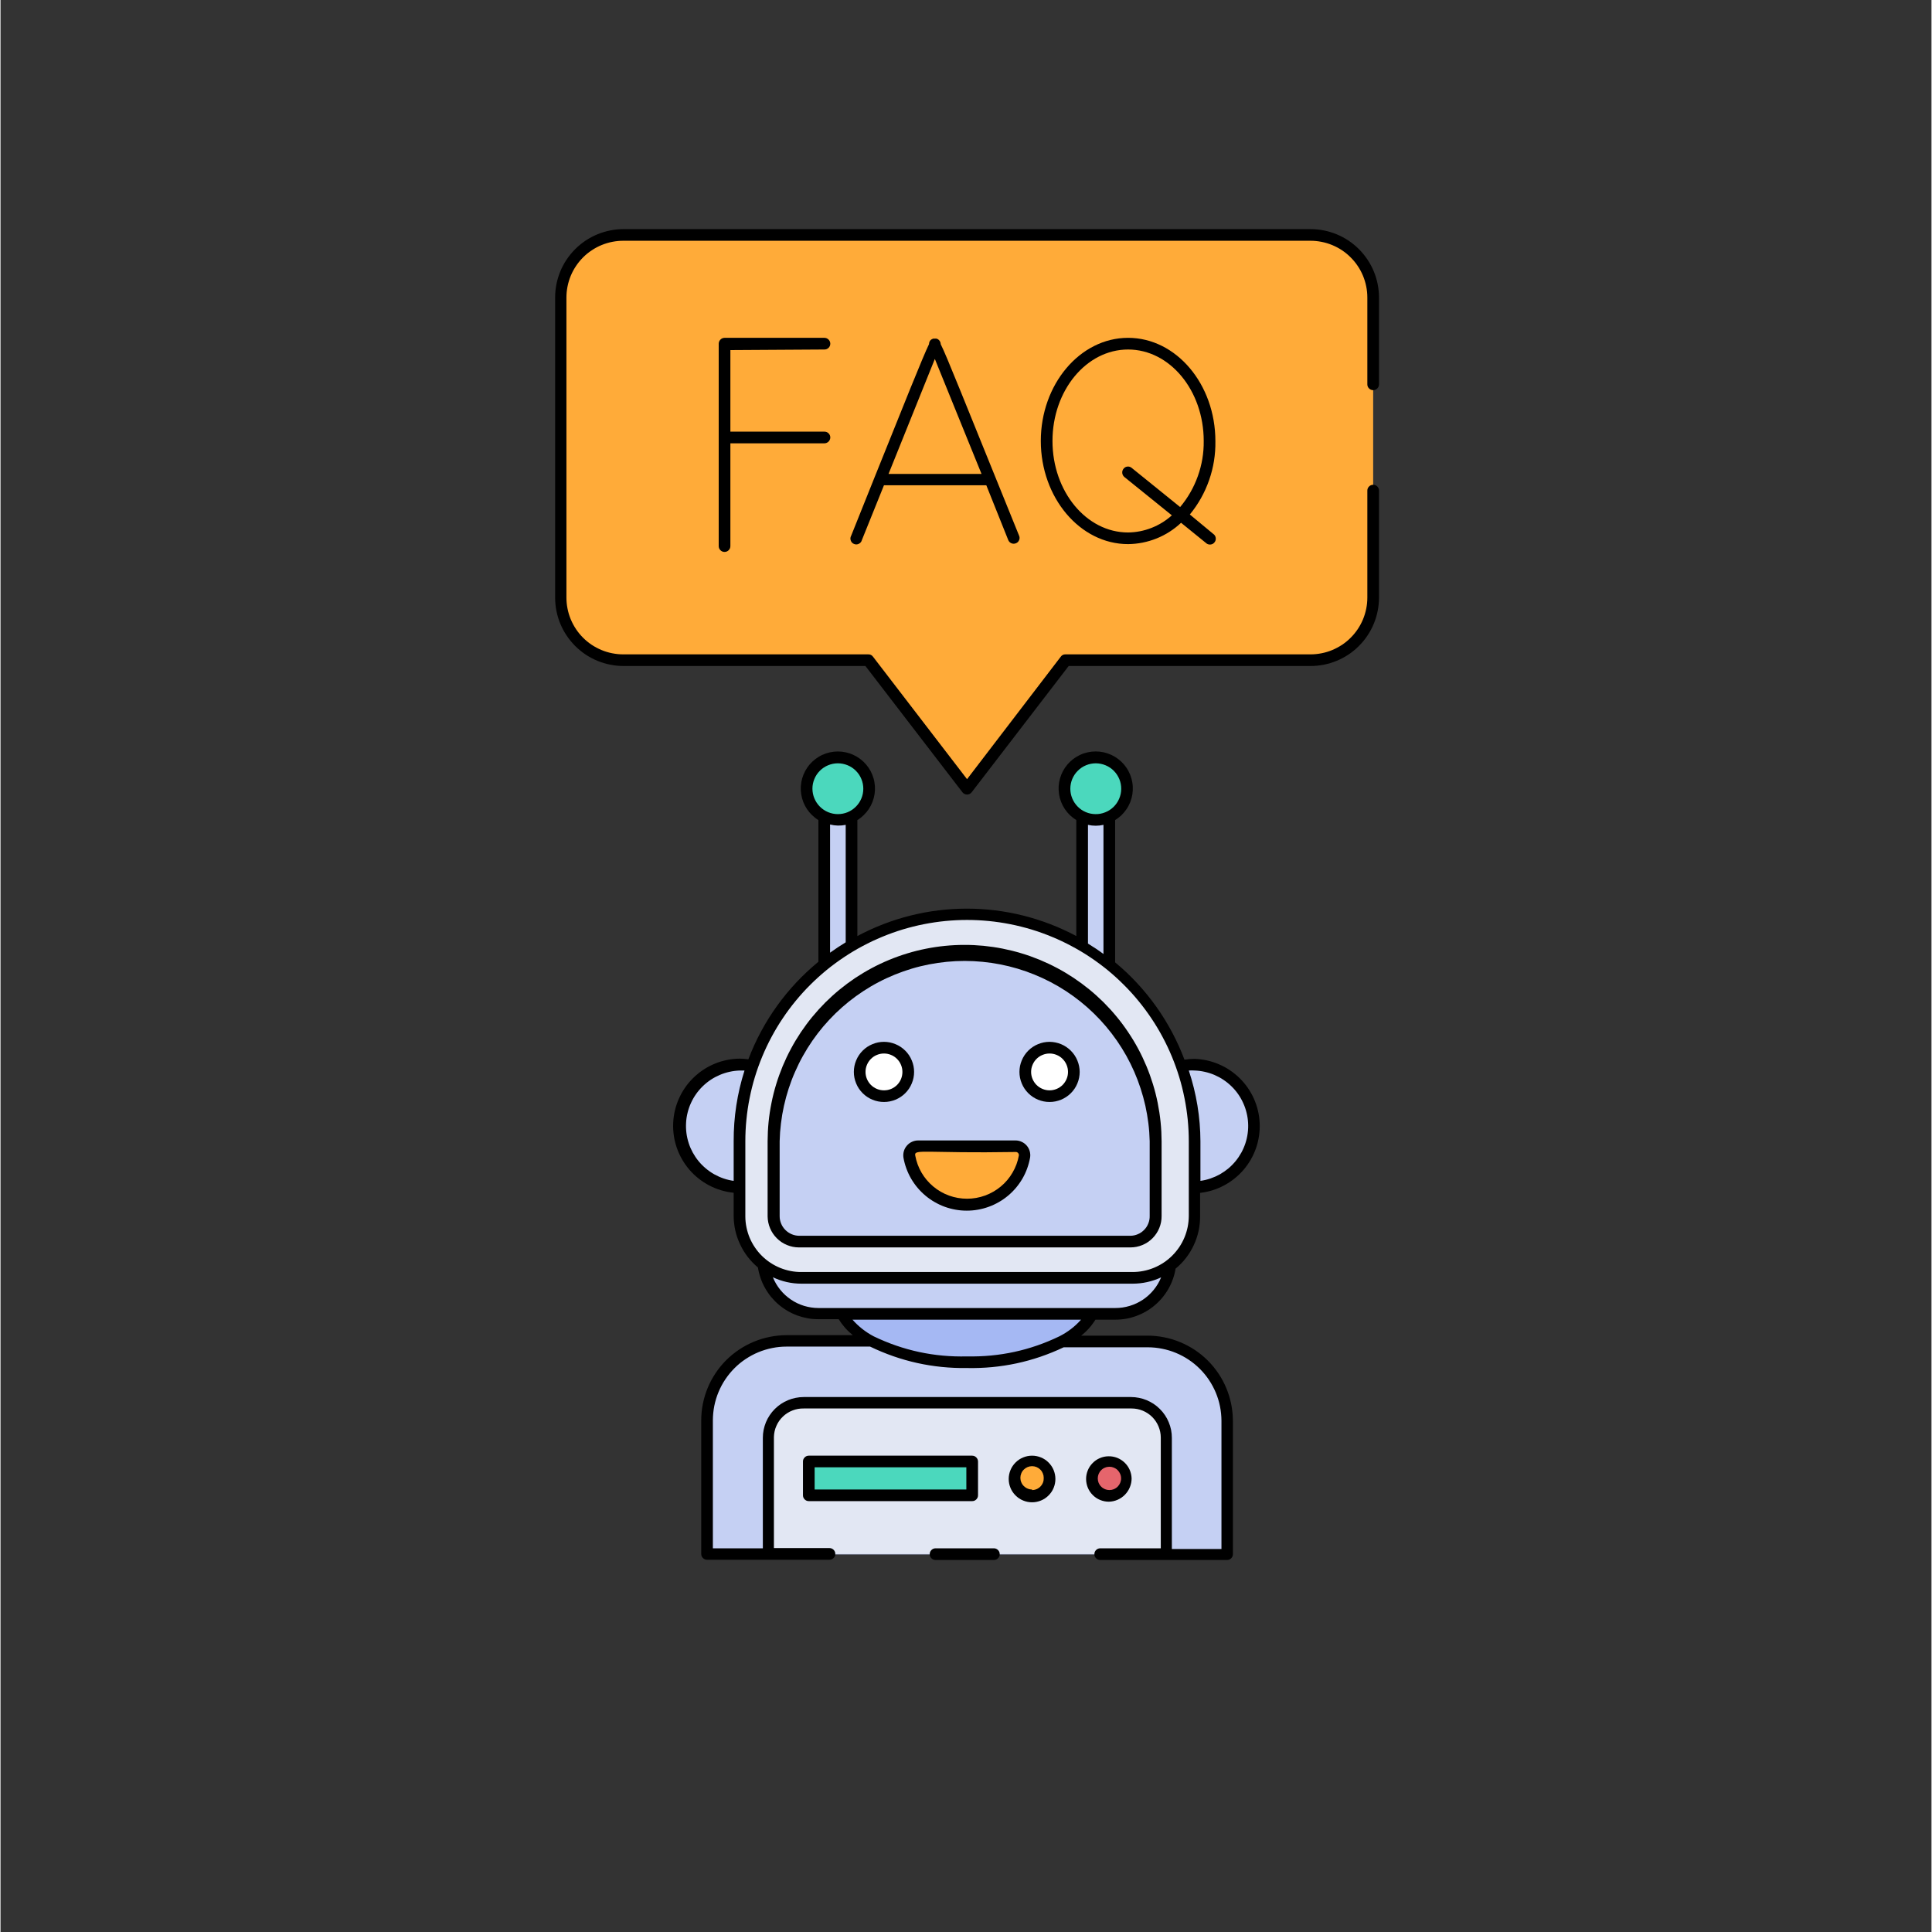 <svg xmlns="http://www.w3.org/2000/svg" xmlns:xlink="http://www.w3.org/1999/xlink" width="300" zoomAndPan="magnify" viewBox="0 0 224.88 225" height="300" preserveAspectRatio="xMidYMid meet" version="1.0"><rect x="0" y="0" width="224.88" height="225" fill="#333333" stroke="none"/><defs><clipPath id="696762b226"><path d="M 82 156 L 143 156 L 143 181.762 L 82 181.762 Z M 82 156 " clip-rule="nonzero"/></clipPath><clipPath id="9d1f607951"><path d="M 108 180 L 117 180 L 117 181.762 L 108 181.762 Z M 108 180 " clip-rule="nonzero"/></clipPath><clipPath id="294a2cc37b"><path d="M 78 87 L 147 87 L 147 181.762 L 78 181.762 Z M 78 87 " clip-rule="nonzero"/></clipPath><clipPath id="05269a54b7"><path d="M 64.59 26.594 L 160.539 26.594 L 160.539 93 L 64.59 93 Z M 64.59 26.594 " clip-rule="nonzero"/></clipPath></defs><g clip-path="url(#696762b226)"><path fill="#c5d0f3" d="M 91.539 156.227 L 133.586 156.227 C 134.195 156.227 134.797 156.285 135.395 156.406 C 135.988 156.523 136.566 156.699 137.129 156.93 C 137.691 157.164 138.223 157.449 138.73 157.785 C 139.234 158.121 139.703 158.504 140.133 158.934 C 140.562 159.363 140.945 159.828 141.281 160.336 C 141.621 160.84 141.906 161.371 142.137 161.934 C 142.371 162.492 142.547 163.07 142.664 163.668 C 142.785 164.262 142.844 164.863 142.844 165.469 L 142.844 181.023 L 82.285 181.023 L 82.285 165.469 C 82.285 164.863 82.344 164.262 82.461 163.668 C 82.578 163.07 82.754 162.492 82.988 161.934 C 83.219 161.371 83.504 160.84 83.844 160.336 C 84.18 159.828 84.562 159.363 84.992 158.934 C 85.422 158.504 85.891 158.121 86.398 157.785 C 86.902 157.449 87.434 157.164 87.996 156.93 C 88.559 156.699 89.137 156.523 89.734 156.406 C 90.328 156.285 90.93 156.227 91.539 156.227 Z M 91.539 156.227 " fill-opacity="1" fill-rule="nonzero"/></g><path fill="#e2e7f3" d="M 135.668 167.398 L 135.668 180.969 L 89.461 180.969 L 89.461 167.398 C 89.461 167.129 89.484 166.863 89.539 166.602 C 89.59 166.34 89.668 166.086 89.77 165.84 C 89.871 165.59 89.996 165.355 90.145 165.133 C 90.297 164.914 90.465 164.707 90.652 164.52 C 90.844 164.328 91.047 164.16 91.27 164.012 C 91.492 163.863 91.73 163.738 91.977 163.637 C 92.223 163.531 92.477 163.457 92.742 163.402 C 93.004 163.352 93.27 163.324 93.535 163.324 L 131.59 163.324 C 131.855 163.324 132.121 163.352 132.387 163.402 C 132.648 163.457 132.902 163.531 133.148 163.637 C 133.398 163.738 133.633 163.863 133.855 164.012 C 134.078 164.16 134.285 164.328 134.473 164.52 C 134.66 164.707 134.832 164.914 134.98 165.133 C 135.129 165.355 135.254 165.59 135.355 165.84 C 135.457 166.086 135.535 166.34 135.59 166.602 C 135.641 166.863 135.668 167.129 135.668 167.398 Z M 135.668 167.398 " fill-opacity="1" fill-rule="nonzero"/><path fill="#4bd8bd" d="M 94.078 170.207 L 113.16 170.207 L 113.16 174.141 L 94.078 174.141 Z M 94.078 170.207 " fill-opacity="1" fill-rule="nonzero"/><path fill="#ffab39" d="M 122.102 172.176 C 122.102 172.434 122.055 172.688 121.953 172.926 C 121.852 173.168 121.711 173.383 121.527 173.566 C 121.34 173.75 121.129 173.891 120.887 173.992 C 120.645 174.094 120.395 174.141 120.133 174.141 C 119.871 174.141 119.621 174.094 119.379 173.992 C 119.137 173.891 118.926 173.75 118.738 173.566 C 118.555 173.383 118.414 173.168 118.312 172.926 C 118.211 172.688 118.164 172.434 118.164 172.176 C 118.164 171.914 118.211 171.66 118.312 171.422 C 118.414 171.18 118.555 170.969 118.738 170.781 C 118.926 170.598 119.137 170.457 119.379 170.355 C 119.621 170.258 119.871 170.207 120.133 170.207 C 120.395 170.207 120.645 170.258 120.887 170.355 C 121.129 170.457 121.34 170.598 121.527 170.781 C 121.711 170.969 121.852 171.18 121.953 171.422 C 122.055 171.66 122.102 171.914 122.102 172.176 Z M 122.102 172.176 " fill-opacity="1" fill-rule="nonzero"/><path fill="#e5656c" d="M 131.047 172.176 C 131.047 172.434 130.996 172.688 130.895 172.926 C 130.797 173.168 130.652 173.383 130.469 173.566 C 130.285 173.75 130.07 173.891 129.828 173.992 C 129.59 174.094 129.336 174.141 129.074 174.141 C 128.812 174.141 128.562 174.094 128.32 173.992 C 128.078 173.891 127.867 173.75 127.684 173.566 C 127.496 173.383 127.355 173.168 127.254 172.926 C 127.156 172.688 127.105 172.434 127.105 172.176 C 127.105 171.914 127.156 171.66 127.254 171.422 C 127.355 171.18 127.496 170.969 127.684 170.781 C 127.867 170.598 128.078 170.457 128.32 170.355 C 128.562 170.258 128.812 170.207 129.074 170.207 C 129.336 170.207 129.59 170.258 129.828 170.355 C 130.07 170.457 130.285 170.598 130.469 170.781 C 130.652 170.969 130.797 171.18 130.895 171.422 C 130.996 171.66 131.047 171.914 131.047 172.176 Z M 131.047 172.176 " fill-opacity="1" fill-rule="nonzero"/><path fill="#c5d0f3" d="M 95.93 91.855 L 99.109 91.855 L 99.109 124.754 L 95.93 124.754 Z M 95.93 91.855 " fill-opacity="1" fill-rule="nonzero"/><path fill="#4bd8bd" d="M 101.16 91.855 C 101.16 92.336 101.066 92.801 100.883 93.246 C 100.699 93.691 100.434 94.086 100.094 94.426 C 99.754 94.77 99.359 95.031 98.91 95.215 C 98.465 95.398 98 95.492 97.52 95.492 C 97.035 95.492 96.57 95.398 96.125 95.215 C 95.68 95.031 95.285 94.77 94.941 94.426 C 94.602 94.086 94.34 93.691 94.152 93.246 C 93.969 92.801 93.875 92.336 93.875 91.855 C 93.875 91.371 93.969 90.91 94.152 90.461 C 94.34 90.016 94.602 89.625 94.941 89.281 C 95.285 88.941 95.68 88.68 96.125 88.496 C 96.57 88.309 97.035 88.219 97.52 88.219 C 98 88.219 98.465 88.309 98.91 88.496 C 99.359 88.68 99.754 88.941 100.094 89.281 C 100.434 89.625 100.699 90.016 100.883 90.461 C 101.066 90.91 101.16 91.371 101.16 91.855 Z M 101.16 91.855 " fill-opacity="1" fill-rule="nonzero"/><path fill="#c5d0f3" d="M 125.965 91.855 L 129.145 91.855 L 129.145 124.754 L 125.965 124.754 Z M 125.965 91.855 " fill-opacity="1" fill-rule="nonzero"/><path fill="#4bd8bd" d="M 131.184 91.855 C 131.184 92.336 131.09 92.801 130.906 93.246 C 130.723 93.691 130.457 94.082 130.117 94.422 C 129.777 94.766 129.387 95.027 128.941 95.211 C 128.496 95.398 128.031 95.492 127.547 95.492 C 127.066 95.492 126.602 95.402 126.156 95.219 C 125.711 95.035 125.316 94.773 124.973 94.438 C 124.633 94.098 124.367 93.707 124.18 93.262 C 123.996 92.816 123.898 92.355 123.898 91.871 C 123.895 91.391 123.984 90.926 124.168 90.48 C 124.348 90.035 124.609 89.641 124.949 89.297 C 125.285 88.957 125.68 88.691 126.121 88.504 C 126.566 88.316 127.031 88.223 127.512 88.219 C 127.996 88.215 128.465 88.305 128.914 88.488 C 129.363 88.668 129.762 88.934 130.105 89.273 C 130.449 89.613 130.715 90.008 130.902 90.457 C 131.09 90.902 131.184 91.371 131.184 91.855 Z M 131.184 91.855 " fill-opacity="1" fill-rule="nonzero"/><path fill="#a5b8f3" d="M 127.555 151.301 C 127.555 151.781 127.457 152.262 127.266 152.734 C 127.074 153.207 126.789 153.664 126.41 154.109 C 126.031 154.555 125.57 154.98 125.023 155.379 C 124.473 155.781 123.852 156.152 123.156 156.492 C 122.457 156.832 121.699 157.137 120.879 157.406 C 120.059 157.672 119.195 157.898 118.281 158.082 C 117.371 158.27 116.434 158.406 115.465 158.5 C 114.5 158.594 113.523 158.645 112.535 158.645 C 111.551 158.645 110.574 158.594 109.605 158.5 C 108.641 158.406 107.699 158.27 106.789 158.082 C 105.879 157.898 105.012 157.672 104.191 157.406 C 103.371 157.137 102.613 156.832 101.918 156.492 C 101.219 156.152 100.598 155.781 100.051 155.379 C 99.5 154.98 99.039 154.555 98.66 154.109 C 98.285 153.664 98 153.207 97.809 152.734 C 97.613 152.262 97.52 151.781 97.52 151.301 C 97.52 150.816 97.613 150.34 97.809 149.867 C 98 149.395 98.285 148.938 98.66 148.492 C 99.039 148.047 99.5 147.621 100.051 147.223 C 100.598 146.82 101.219 146.449 101.918 146.109 C 102.613 145.766 103.371 145.465 104.191 145.195 C 105.012 144.926 105.879 144.703 106.789 144.516 C 107.699 144.332 108.641 144.191 109.605 144.098 C 110.574 144.004 111.551 143.957 112.535 143.957 C 113.523 143.957 114.5 144.004 115.465 144.098 C 116.434 144.191 117.371 144.332 118.281 144.516 C 119.195 144.703 120.059 144.926 120.879 145.195 C 121.699 145.465 122.457 145.766 123.156 146.109 C 123.852 146.449 124.473 146.82 125.023 147.223 C 125.57 147.621 126.031 148.047 126.41 148.492 C 126.789 148.938 127.074 149.395 127.266 149.867 C 127.457 150.34 127.555 150.816 127.555 151.301 Z M 127.555 151.301 " fill-opacity="1" fill-rule="nonzero"/><path fill="#c5d0f3" d="M 93.266 131.117 C 93.266 131.59 93.219 132.055 93.125 132.516 C 93.035 132.977 92.898 133.422 92.719 133.855 C 92.539 134.289 92.32 134.703 92.059 135.094 C 91.797 135.484 91.5 135.844 91.168 136.176 C 90.836 136.508 90.473 136.805 90.082 137.066 C 89.691 137.328 89.277 137.547 88.844 137.727 C 88.41 137.906 87.961 138.043 87.5 138.133 C 87.039 138.227 86.574 138.27 86.102 138.27 C 85.633 138.27 85.168 138.227 84.703 138.133 C 84.242 138.043 83.797 137.906 83.363 137.727 C 82.926 137.547 82.516 137.328 82.125 137.066 C 81.73 136.805 81.371 136.508 81.039 136.176 C 80.707 135.844 80.41 135.484 80.148 135.094 C 79.887 134.703 79.664 134.289 79.484 133.855 C 79.305 133.422 79.168 132.977 79.078 132.516 C 78.984 132.055 78.941 131.59 78.941 131.117 C 78.941 130.648 78.984 130.184 79.078 129.723 C 79.168 129.262 79.305 128.816 79.484 128.383 C 79.664 127.949 79.887 127.535 80.148 127.145 C 80.41 126.754 80.707 126.395 81.039 126.062 C 81.371 125.73 81.73 125.434 82.125 125.172 C 82.516 124.91 82.926 124.691 83.363 124.512 C 83.797 124.332 84.242 124.195 84.703 124.105 C 85.168 124.012 85.633 123.965 86.102 123.965 C 86.574 123.965 87.039 124.012 87.5 124.105 C 87.961 124.195 88.41 124.332 88.844 124.512 C 89.277 124.691 89.691 124.91 90.082 125.172 C 90.473 125.434 90.836 125.73 91.168 126.062 C 91.5 126.395 91.797 126.754 92.059 127.145 C 92.32 127.535 92.539 127.949 92.719 128.383 C 92.898 128.816 93.035 129.262 93.125 129.723 C 93.219 130.184 93.266 130.648 93.266 131.117 Z M 93.266 131.117 " fill-opacity="1" fill-rule="nonzero"/><path fill="#c5d0f3" d="M 146.188 131.117 C 146.188 131.59 146.141 132.055 146.047 132.516 C 145.957 132.977 145.82 133.422 145.641 133.855 C 145.461 134.289 145.238 134.703 144.98 135.094 C 144.719 135.484 144.422 135.844 144.09 136.176 C 143.754 136.508 143.395 136.805 143.004 137.066 C 142.613 137.328 142.199 137.547 141.766 137.727 C 141.328 137.906 140.883 138.043 140.422 138.133 C 139.961 138.227 139.492 138.27 139.023 138.27 C 138.555 138.27 138.086 138.227 137.625 138.133 C 137.164 138.043 136.719 137.906 136.281 137.727 C 135.848 137.547 135.434 137.328 135.043 137.066 C 134.652 136.805 134.293 136.508 133.961 136.176 C 133.625 135.844 133.328 135.484 133.07 135.094 C 132.809 134.703 132.586 134.289 132.406 133.855 C 132.227 133.422 132.09 132.977 132 132.516 C 131.906 132.055 131.863 131.59 131.863 131.117 C 131.863 130.648 131.906 130.184 132 129.723 C 132.09 129.262 132.227 128.816 132.406 128.383 C 132.586 127.949 132.809 127.535 133.07 127.145 C 133.328 126.754 133.625 126.395 133.961 126.062 C 134.293 125.73 134.652 125.434 135.043 125.172 C 135.434 124.91 135.848 124.691 136.281 124.512 C 136.719 124.332 137.164 124.195 137.625 124.105 C 138.086 124.012 138.555 123.965 139.023 123.965 C 139.492 123.965 139.961 124.012 140.422 124.105 C 140.883 124.195 141.328 124.332 141.766 124.512 C 142.199 124.691 142.613 124.91 143.004 125.172 C 143.395 125.434 143.754 125.73 144.09 126.062 C 144.422 126.395 144.719 126.754 144.98 127.145 C 145.238 127.535 145.461 127.949 145.641 128.383 C 145.82 128.816 145.957 129.262 146.047 129.723 C 146.141 130.184 146.188 130.648 146.188 131.117 Z M 146.188 131.117 " fill-opacity="1" fill-rule="nonzero"/><path fill="#c5d0f3" d="M 136.25 138.746 C 136.25 137.973 136.215 137.195 136.137 136.426 C 136.062 135.652 135.949 134.887 135.797 134.129 C 135.645 133.367 135.457 132.613 135.23 131.875 C 135.008 131.133 134.746 130.402 134.449 129.684 C 134.152 128.969 133.82 128.27 133.457 127.586 C 133.09 126.898 132.691 126.234 132.262 125.59 C 131.832 124.945 131.367 124.324 130.875 123.723 C 130.387 123.121 129.863 122.547 129.316 122 C 128.77 121.449 128.195 120.93 127.594 120.438 C 126.996 119.945 126.371 119.48 125.727 119.051 C 125.082 118.617 124.418 118.219 123.734 117.852 C 123.051 117.488 122.348 117.152 121.633 116.855 C 120.914 116.559 120.184 116.297 119.441 116.07 C 118.699 115.844 117.949 115.652 117.188 115.5 C 116.426 115.348 115.66 115.234 114.887 115.156 C 114.113 115.078 113.34 115.039 112.562 115.035 C 111.785 115.035 111.008 115.07 110.23 115.145 C 109.457 115.219 108.688 115.332 107.922 115.48 C 107.16 115.633 106.406 115.82 105.66 116.043 C 104.914 116.27 104.18 116.527 103.461 116.824 C 102.742 117.121 102.035 117.453 101.348 117.816 C 100.66 118.184 99.996 118.582 99.348 119.012 C 98.699 119.445 98.074 119.906 97.469 120.398 C 96.867 120.891 96.289 121.41 95.738 121.961 C 95.188 122.512 94.664 123.086 94.172 123.688 C 93.676 124.285 93.211 124.91 92.777 125.555 C 92.344 126.203 91.945 126.867 91.578 127.555 C 91.211 128.238 90.875 128.941 90.578 129.66 C 90.281 130.379 90.02 131.109 89.793 131.855 C 89.566 132.598 89.375 133.352 89.223 134.113 C 89.07 134.875 88.957 135.645 88.879 136.418 C 88.805 137.191 88.766 137.969 88.766 138.746 L 88.766 146.605 C 88.77 147.027 88.812 147.441 88.898 147.855 C 88.98 148.27 89.105 148.672 89.27 149.059 C 89.434 149.449 89.633 149.816 89.867 150.168 C 90.105 150.516 90.371 150.84 90.672 151.137 C 90.969 151.434 91.297 151.699 91.648 151.934 C 92 152.164 92.371 152.363 92.762 152.523 C 93.152 152.684 93.555 152.805 93.969 152.887 C 94.383 152.969 94.801 153.012 95.223 153.012 L 129.836 153.012 C 130.262 153.012 130.684 152.969 131.102 152.887 C 131.516 152.805 131.922 152.684 132.316 152.52 C 132.707 152.359 133.082 152.16 133.434 151.922 C 133.789 151.688 134.113 151.418 134.414 151.117 C 134.715 150.816 134.984 150.488 135.219 150.133 C 135.453 149.781 135.652 149.406 135.812 149.016 C 135.973 148.621 136.094 148.215 136.176 147.801 C 136.254 147.383 136.293 146.961 136.293 146.535 Z M 136.25 138.746 " fill-opacity="1" fill-rule="nonzero"/><path fill="#e2e7f3" d="M 138.984 132.922 C 138.984 132.059 138.941 131.195 138.855 130.336 C 138.77 129.477 138.645 128.621 138.477 127.773 C 138.309 126.926 138.098 126.086 137.848 125.258 C 137.594 124.43 137.305 123.617 136.973 122.82 C 136.641 122.02 136.273 121.238 135.863 120.477 C 135.457 119.711 135.012 118.973 134.531 118.254 C 134.051 117.531 133.539 116.84 132.988 116.168 C 132.441 115.5 131.859 114.859 131.246 114.25 C 130.637 113.637 129.996 113.055 129.328 112.508 C 128.66 111.957 127.965 111.441 127.246 110.961 C 126.527 110.48 125.785 110.035 125.02 109.625 C 124.258 109.215 123.477 108.844 122.676 108.512 C 121.879 108.18 121.062 107.891 120.234 107.637 C 119.406 107.383 118.57 107.172 117.719 107.004 C 116.871 106.832 116.016 106.703 115.152 106.617 C 114.293 106.531 113.43 106.488 112.562 106.484 C 111.695 106.484 110.828 106.523 109.965 106.609 C 109.102 106.691 108.242 106.816 107.391 106.984 C 106.539 107.152 105.695 107.359 104.867 107.609 C 104.035 107.859 103.219 108.152 102.414 108.48 C 101.613 108.812 100.828 109.184 100.062 109.59 C 99.297 109.996 98.551 110.441 97.828 110.922 C 97.105 111.402 96.41 111.918 95.738 112.469 C 95.066 113.016 94.422 113.598 93.809 114.211 C 93.191 114.82 92.609 115.465 92.059 116.133 C 91.508 116.805 90.992 117.496 90.508 118.219 C 90.023 118.938 89.578 119.68 89.168 120.445 C 88.758 121.211 88.387 121.992 88.055 122.793 C 87.723 123.594 87.43 124.41 87.176 125.238 C 86.926 126.07 86.715 126.91 86.543 127.758 C 86.375 128.609 86.246 129.465 86.16 130.328 C 86.078 131.191 86.035 132.059 86.035 132.922 L 86.035 141.676 C 86.035 142.148 86.086 142.613 86.18 143.074 C 86.273 143.531 86.41 143.98 86.594 144.414 C 86.773 144.848 86.996 145.258 87.262 145.648 C 87.523 146.035 87.82 146.398 88.156 146.727 C 88.488 147.059 88.852 147.355 89.242 147.613 C 89.633 147.875 90.047 148.094 90.48 148.273 C 90.918 148.453 91.363 148.59 91.824 148.68 C 92.289 148.77 92.754 148.816 93.223 148.816 L 131.836 148.816 C 132.309 148.816 132.777 148.77 133.242 148.676 C 133.707 148.586 134.156 148.449 134.594 148.266 C 135.031 148.086 135.449 147.863 135.84 147.598 C 136.234 147.336 136.598 147.035 136.934 146.699 C 137.266 146.363 137.562 146 137.828 145.605 C 138.09 145.211 138.309 144.793 138.488 144.355 C 138.668 143.918 138.801 143.469 138.891 143.004 C 138.984 142.539 139.027 142.07 139.023 141.598 Z M 138.984 132.922 " fill-opacity="1" fill-rule="nonzero"/><path fill="#c5d0f3" d="M 93.008 144.594 C 92.617 144.594 92.238 144.52 91.879 144.367 C 91.52 144.219 91.199 144.004 90.926 143.73 C 90.648 143.453 90.434 143.137 90.285 142.777 C 90.137 142.414 90.059 142.039 90.059 141.652 L 90.059 132.898 C 90.074 132.18 90.129 131.469 90.215 130.758 C 90.301 130.047 90.422 129.344 90.578 128.645 C 90.73 127.945 90.918 127.254 91.141 126.574 C 91.363 125.895 91.617 125.227 91.902 124.57 C 92.191 123.914 92.508 123.273 92.855 122.648 C 93.207 122.023 93.582 121.414 93.992 120.824 C 94.398 120.238 94.832 119.668 95.297 119.121 C 95.758 118.574 96.246 118.051 96.758 117.551 C 97.27 117.051 97.809 116.578 98.367 116.129 C 98.926 115.684 99.504 115.262 100.105 114.871 C 100.703 114.477 101.32 114.117 101.957 113.785 C 102.59 113.449 103.238 113.148 103.902 112.879 C 104.566 112.609 105.242 112.371 105.93 112.168 C 106.617 111.965 107.312 111.793 108.016 111.656 C 108.719 111.52 109.426 111.414 110.141 111.344 C 110.852 111.277 111.566 111.242 112.285 111.242 C 113 111.242 113.715 111.277 114.43 111.344 C 115.145 111.414 115.852 111.52 116.555 111.656 C 117.258 111.793 117.953 111.965 118.641 112.168 C 119.328 112.371 120 112.609 120.664 112.879 C 121.328 113.148 121.98 113.449 122.613 113.785 C 123.25 114.117 123.867 114.477 124.465 114.871 C 125.066 115.262 125.645 115.684 126.203 116.129 C 126.762 116.578 127.297 117.051 127.812 117.551 C 128.324 118.051 128.812 118.574 129.273 119.121 C 129.734 119.668 130.172 120.238 130.578 120.824 C 130.984 121.414 131.363 122.023 131.711 122.648 C 132.059 123.273 132.379 123.914 132.664 124.57 C 132.949 125.227 133.207 125.895 133.426 126.574 C 133.648 127.254 133.836 127.945 133.992 128.645 C 134.148 129.344 134.27 130.047 134.355 130.758 C 134.441 131.469 134.492 132.18 134.512 132.898 L 134.512 141.598 C 134.516 141.988 134.445 142.367 134.297 142.73 C 134.152 143.094 133.941 143.414 133.668 143.695 C 133.395 143.977 133.078 144.195 132.719 144.352 C 132.359 144.508 131.98 144.59 131.59 144.594 Z M 93.008 144.594 " fill-opacity="1" fill-rule="nonzero"/><path fill="#ffffff" d="M 105.77 124.836 C 105.762 125.207 105.684 125.562 105.535 125.902 C 105.387 126.242 105.18 126.543 104.914 126.801 C 104.648 127.062 104.344 127.258 103.996 127.398 C 103.652 127.539 103.293 127.605 102.922 127.602 C 102.551 127.602 102.195 127.527 101.852 127.383 C 101.508 127.242 101.207 127.039 100.941 126.777 C 100.68 126.512 100.477 126.211 100.332 125.867 C 100.191 125.527 100.117 125.168 100.113 124.797 C 100.113 124.426 100.18 124.07 100.32 123.727 C 100.457 123.379 100.656 123.074 100.918 122.809 C 101.176 122.543 101.477 122.336 101.816 122.191 C 102.16 122.043 102.516 121.965 102.887 121.957 C 103.27 121.949 103.641 122.02 103.996 122.16 C 104.355 122.305 104.668 122.512 104.941 122.785 C 105.211 123.055 105.418 123.367 105.562 123.727 C 105.707 124.082 105.773 124.449 105.77 124.836 Z M 105.77 124.836 " fill-opacity="1" fill-rule="nonzero"/><path fill="#ffffff" d="M 125 124.836 C 124.992 125.207 124.914 125.566 124.766 125.906 C 124.613 126.25 124.406 126.551 124.137 126.809 C 123.871 127.066 123.562 127.266 123.215 127.402 C 122.867 127.543 122.508 127.609 122.137 127.602 C 121.762 127.598 121.406 127.523 121.062 127.375 C 120.719 127.23 120.414 127.023 120.152 126.758 C 119.895 126.492 119.691 126.188 119.551 125.84 C 119.41 125.496 119.344 125.137 119.344 124.762 C 119.348 124.391 119.422 124.031 119.566 123.688 C 119.711 123.344 119.914 123.043 120.18 122.777 C 120.445 122.516 120.75 122.312 121.094 122.172 C 121.438 122.027 121.797 121.957 122.172 121.957 C 122.551 121.957 122.914 122.031 123.266 122.176 C 123.617 122.324 123.926 122.531 124.191 122.805 C 124.457 123.074 124.66 123.387 124.801 123.738 C 124.938 124.09 125.004 124.457 125 124.836 Z M 125 124.836 " fill-opacity="1" fill-rule="nonzero"/><path fill="#ffab39" d="M 118.188 133.535 L 106.883 133.535 C 106.727 133.531 106.578 133.562 106.438 133.625 C 106.297 133.691 106.176 133.777 106.074 133.895 C 105.973 134.012 105.898 134.145 105.855 134.293 C 105.812 134.438 105.801 134.59 105.82 134.742 C 105.887 135.137 105.984 135.523 106.117 135.898 C 106.25 136.277 106.414 136.641 106.609 136.988 C 106.809 137.336 107.035 137.664 107.289 137.973 C 107.543 138.277 107.82 138.562 108.129 138.82 C 108.434 139.082 108.758 139.309 109.102 139.512 C 109.449 139.715 109.809 139.883 110.184 140.02 C 110.559 140.16 110.945 140.262 111.34 140.332 C 111.73 140.402 112.129 140.438 112.527 140.438 C 112.93 140.438 113.324 140.402 113.719 140.332 C 114.113 140.262 114.5 140.16 114.875 140.02 C 115.25 139.883 115.609 139.715 115.957 139.512 C 116.301 139.309 116.625 139.082 116.93 138.82 C 117.234 138.562 117.516 138.277 117.77 137.973 C 118.023 137.664 118.25 137.336 118.445 136.988 C 118.645 136.641 118.809 136.277 118.941 135.898 C 119.074 135.523 119.172 135.137 119.234 134.742 C 119.262 134.59 119.25 134.441 119.207 134.293 C 119.168 134.145 119.094 134.012 118.992 133.895 C 118.895 133.777 118.773 133.691 118.633 133.625 C 118.492 133.562 118.344 133.531 118.188 133.535 Z M 118.188 133.535 " fill-opacity="1" fill-rule="nonzero"/><path fill="#ffab39" d="M 159.859 34.648 L 159.859 69.598 C 159.859 70.074 159.812 70.551 159.719 71.02 C 159.629 71.488 159.488 71.945 159.305 72.387 C 159.121 72.832 158.898 73.25 158.633 73.648 C 158.367 74.047 158.062 74.414 157.723 74.754 C 157.387 75.094 157.016 75.395 156.617 75.66 C 156.219 75.926 155.797 76.152 155.355 76.332 C 154.91 76.516 154.453 76.652 153.984 76.746 C 153.516 76.84 153.039 76.887 152.559 76.887 L 124.02 76.887 L 112.562 91.855 L 101.066 76.926 L 72.523 76.926 C 72.047 76.926 71.57 76.879 71.102 76.785 C 70.633 76.691 70.176 76.555 69.734 76.371 C 69.289 76.188 68.871 75.965 68.473 75.695 C 68.074 75.43 67.703 75.129 67.363 74.789 C 67.027 74.453 66.723 74.086 66.457 73.688 C 66.191 73.289 65.965 72.867 65.781 72.426 C 65.598 71.984 65.461 71.527 65.367 71.059 C 65.273 70.59 65.227 70.117 65.227 69.637 L 65.227 34.648 C 65.227 34.168 65.273 33.691 65.367 33.223 C 65.461 32.75 65.598 32.293 65.781 31.848 C 65.969 31.402 66.195 30.984 66.461 30.582 C 66.73 30.184 67.035 29.816 67.375 29.477 C 67.715 29.137 68.086 28.836 68.488 28.57 C 68.891 28.305 69.312 28.082 69.758 27.898 C 70.203 27.719 70.664 27.582 71.137 27.492 C 71.609 27.402 72.086 27.355 72.566 27.359 L 152.559 27.359 C 153.039 27.359 153.512 27.406 153.984 27.5 C 154.453 27.594 154.91 27.73 155.352 27.914 C 155.797 28.098 156.215 28.324 156.613 28.59 C 157.012 28.855 157.383 29.156 157.719 29.496 C 158.059 29.832 158.363 30.203 158.629 30.598 C 158.895 30.996 159.117 31.418 159.301 31.859 C 159.484 32.301 159.625 32.758 159.719 33.227 C 159.812 33.695 159.859 34.172 159.859 34.648 Z M 159.859 34.648 " fill-opacity="1" fill-rule="nonzero"/><g clip-path="url(#9d1f607951)"><path fill="#000000" d="M 115.688 180.316 L 108.895 180.316 C 108.707 180.316 108.547 180.383 108.414 180.516 C 108.281 180.648 108.215 180.809 108.215 180.996 C 108.215 181.184 108.281 181.344 108.414 181.477 C 108.547 181.609 108.707 181.676 108.895 181.676 L 115.688 181.676 C 115.875 181.676 116.035 181.609 116.168 181.477 C 116.301 181.344 116.367 181.184 116.367 180.996 C 116.367 180.809 116.301 180.648 116.168 180.516 C 116.035 180.383 115.875 180.316 115.688 180.316 Z M 115.688 180.316 " fill-opacity="1" fill-rule="nonzero"/></g><path fill="#000000" d="M 113.84 174.141 L 113.84 170.207 C 113.836 170.02 113.77 169.863 113.637 169.73 C 113.508 169.598 113.348 169.531 113.16 169.527 L 94.133 169.527 C 93.945 169.527 93.785 169.594 93.652 169.727 C 93.52 169.859 93.453 170.02 93.453 170.207 L 93.453 174.141 C 93.453 174.328 93.52 174.488 93.652 174.621 C 93.785 174.754 93.945 174.82 94.133 174.82 L 113.16 174.82 C 113.348 174.82 113.508 174.754 113.641 174.621 C 113.773 174.488 113.84 174.328 113.84 174.141 Z M 112.48 173.465 L 94.812 173.465 L 94.812 170.883 L 112.48 170.883 Z M 112.48 173.465 " fill-opacity="1" fill-rule="nonzero"/><path fill="#000000" d="M 120.133 169.527 C 119.773 169.527 119.426 169.598 119.094 169.734 C 118.758 169.871 118.465 170.066 118.211 170.324 C 117.957 170.578 117.758 170.871 117.621 171.203 C 117.484 171.535 117.414 171.883 117.414 172.242 C 117.414 172.602 117.484 172.949 117.621 173.281 C 117.758 173.613 117.957 173.906 118.211 174.16 C 118.465 174.414 118.758 174.613 119.094 174.75 C 119.426 174.887 119.773 174.957 120.133 174.957 C 120.492 174.957 120.84 174.887 121.172 174.75 C 121.508 174.613 121.801 174.414 122.055 174.16 C 122.309 173.906 122.508 173.613 122.645 173.281 C 122.781 172.949 122.852 172.602 122.852 172.242 C 122.852 171.883 122.781 171.535 122.645 171.203 C 122.508 170.871 122.309 170.578 122.055 170.324 C 121.801 170.066 121.508 169.871 121.172 169.734 C 120.84 169.598 120.492 169.527 120.133 169.527 Z M 120.133 173.465 C 119.953 173.465 119.777 173.43 119.613 173.359 C 119.445 173.293 119.301 173.191 119.172 173.066 C 119.043 172.938 118.945 172.793 118.879 172.625 C 118.809 172.461 118.773 172.285 118.773 172.105 C 118.773 171.926 118.809 171.754 118.879 171.586 C 118.945 171.422 119.043 171.273 119.172 171.148 C 119.301 171.02 119.445 170.922 119.613 170.852 C 119.777 170.785 119.953 170.75 120.133 170.75 C 120.312 170.75 120.488 170.785 120.652 170.852 C 120.82 170.922 120.965 171.02 121.094 171.148 C 121.223 171.273 121.32 171.422 121.387 171.586 C 121.457 171.754 121.492 171.926 121.492 172.105 C 121.5 172.293 121.473 172.473 121.41 172.645 C 121.344 172.82 121.246 172.977 121.117 173.109 C 120.988 173.246 120.84 173.348 120.668 173.422 C 120.496 173.496 120.32 173.531 120.133 173.531 Z M 120.133 173.465 " fill-opacity="1" fill-rule="nonzero"/><path fill="#000000" d="M 131.727 172.176 C 131.715 171.824 131.641 171.492 131.5 171.172 C 131.359 170.852 131.16 170.574 130.91 170.332 C 130.656 170.09 130.367 169.906 130.043 169.777 C 129.719 169.652 129.379 169.59 129.031 169.598 C 128.684 169.602 128.348 169.672 128.027 169.812 C 127.703 169.949 127.422 170.145 127.18 170.395 C 126.934 170.645 126.746 170.93 126.617 171.254 C 126.488 171.578 126.422 171.914 126.426 172.266 C 126.43 172.613 126.5 172.949 126.633 173.27 C 126.77 173.59 126.961 173.875 127.211 174.121 C 127.457 174.367 127.742 174.555 128.066 174.688 C 128.391 174.82 128.727 174.887 129.074 174.887 C 129.43 174.879 129.77 174.805 130.094 174.664 C 130.418 174.52 130.707 174.324 130.953 174.07 C 131.199 173.816 131.391 173.527 131.523 173.199 C 131.66 172.871 131.727 172.527 131.727 172.176 Z M 127.785 172.176 C 127.785 171.992 127.82 171.82 127.887 171.656 C 127.957 171.488 128.055 171.34 128.184 171.215 C 128.309 171.086 128.457 170.988 128.625 170.922 C 128.789 170.852 128.965 170.816 129.145 170.816 C 129.324 170.816 129.496 170.852 129.664 170.922 C 129.828 170.988 129.977 171.086 130.105 171.215 C 130.23 171.34 130.328 171.488 130.398 171.656 C 130.469 171.82 130.504 171.992 130.504 172.176 C 130.504 172.355 130.469 172.527 130.398 172.695 C 130.328 172.859 130.23 173.008 130.105 173.133 C 129.977 173.262 129.828 173.359 129.664 173.43 C 129.496 173.496 129.324 173.531 129.145 173.531 C 128.965 173.531 128.789 173.496 128.625 173.43 C 128.457 173.359 128.309 173.262 128.184 173.133 C 128.055 173.008 127.957 172.859 127.887 172.695 C 127.82 172.527 127.785 172.355 127.785 172.176 Z M 127.785 172.176 " fill-opacity="1" fill-rule="nonzero"/><g clip-path="url(#294a2cc37b)"><path fill="#000000" d="M 139.023 123.316 C 138.641 123.316 138.262 123.352 137.883 123.41 C 137.051 121.203 135.953 119.141 134.586 117.219 C 133.215 115.297 131.625 113.582 129.809 112.078 L 129.809 95.504 C 130.074 95.344 130.32 95.152 130.547 94.938 C 130.77 94.719 130.969 94.48 131.141 94.223 C 131.316 93.965 131.457 93.688 131.574 93.398 C 131.688 93.105 131.766 92.809 131.816 92.5 C 131.863 92.191 131.879 91.883 131.859 91.57 C 131.844 91.262 131.789 90.953 131.707 90.656 C 131.621 90.355 131.504 90.066 131.355 89.793 C 131.211 89.516 131.035 89.262 130.832 89.023 C 130.629 88.789 130.402 88.574 130.152 88.387 C 129.906 88.199 129.637 88.039 129.355 87.91 C 129.07 87.777 128.777 87.68 128.473 87.613 C 128.168 87.547 127.859 87.512 127.547 87.512 C 127.234 87.512 126.926 87.547 126.621 87.613 C 126.316 87.68 126.02 87.777 125.738 87.91 C 125.453 88.039 125.188 88.199 124.938 88.387 C 124.691 88.574 124.465 88.789 124.262 89.023 C 124.059 89.262 123.883 89.516 123.734 89.793 C 123.59 90.066 123.473 90.355 123.387 90.656 C 123.301 90.953 123.25 91.262 123.23 91.57 C 123.215 91.883 123.23 92.191 123.277 92.5 C 123.324 92.809 123.406 93.105 123.52 93.398 C 123.633 93.688 123.777 93.965 123.949 94.223 C 124.125 94.48 124.324 94.719 124.547 94.938 C 124.773 95.152 125.02 95.344 125.285 95.504 L 125.285 109.012 C 123.324 107.965 121.262 107.172 119.105 106.629 C 116.949 106.09 114.758 105.82 112.535 105.82 C 110.312 105.82 108.121 106.09 105.965 106.629 C 103.809 107.172 101.75 107.965 99.789 109.012 L 99.789 95.504 C 100.055 95.344 100.297 95.152 100.523 94.934 C 100.746 94.719 100.945 94.48 101.117 94.223 C 101.289 93.961 101.434 93.688 101.547 93.395 C 101.66 93.105 101.738 92.809 101.789 92.5 C 101.836 92.191 101.852 91.883 101.832 91.57 C 101.812 91.262 101.762 90.953 101.676 90.656 C 101.59 90.355 101.473 90.066 101.328 89.793 C 101.18 89.52 101.004 89.262 100.801 89.027 C 100.598 88.789 100.371 88.578 100.125 88.391 C 99.875 88.203 99.609 88.043 99.324 87.914 C 99.043 87.781 98.75 87.684 98.441 87.617 C 98.137 87.551 97.832 87.516 97.52 87.516 C 97.207 87.516 96.898 87.551 96.594 87.617 C 96.289 87.684 95.996 87.781 95.711 87.914 C 95.426 88.043 95.16 88.203 94.914 88.391 C 94.664 88.578 94.438 88.789 94.234 89.027 C 94.031 89.262 93.855 89.52 93.711 89.793 C 93.562 90.066 93.445 90.355 93.359 90.656 C 93.277 90.953 93.223 91.262 93.203 91.57 C 93.184 91.883 93.199 92.191 93.25 92.5 C 93.297 92.809 93.379 93.105 93.488 93.395 C 93.602 93.688 93.746 93.961 93.918 94.223 C 94.09 94.48 94.289 94.719 94.516 94.934 C 94.738 95.152 94.984 95.344 95.25 95.504 L 95.25 112.008 C 93.418 113.516 91.809 115.23 90.426 117.156 C 89.043 119.082 87.934 121.152 87.094 123.367 C 86.754 123.316 86.406 123.289 86.062 123.289 C 85.566 123.293 85.074 123.348 84.59 123.449 C 84.105 123.547 83.633 123.691 83.172 123.883 C 82.715 124.07 82.277 124.301 81.863 124.574 C 81.449 124.848 81.066 125.156 80.711 125.5 C 80.355 125.844 80.035 126.219 79.75 126.625 C 79.465 127.031 79.223 127.461 79.02 127.914 C 78.816 128.363 78.656 128.832 78.543 129.312 C 78.43 129.793 78.359 130.285 78.34 130.777 C 78.316 131.273 78.344 131.766 78.414 132.254 C 78.484 132.746 78.605 133.223 78.766 133.691 C 78.93 134.16 79.137 134.609 79.383 135.035 C 79.633 135.465 79.918 135.867 80.242 136.242 C 80.566 136.617 80.922 136.957 81.312 137.262 C 81.703 137.57 82.117 137.84 82.555 138.066 C 82.996 138.293 83.453 138.48 83.93 138.621 C 84.406 138.762 84.887 138.859 85.383 138.91 L 85.383 141.625 C 85.391 142.781 85.641 143.883 86.137 144.926 C 86.629 145.973 87.32 146.867 88.207 147.609 C 88.273 148.023 88.375 148.43 88.512 148.828 C 88.648 149.227 88.816 149.609 89.023 149.977 C 89.227 150.344 89.461 150.691 89.727 151.02 C 89.996 151.344 90.289 151.645 90.605 151.918 C 90.926 152.191 91.27 152.438 91.629 152.648 C 91.992 152.863 92.371 153.043 92.766 153.191 C 93.164 153.336 93.566 153.445 93.98 153.523 C 94.395 153.598 94.812 153.633 95.234 153.633 L 97.613 153.633 C 98.055 154.348 98.605 154.969 99.258 155.492 L 91.539 155.492 C 90.887 155.496 90.242 155.559 89.602 155.688 C 88.961 155.816 88.34 156.004 87.738 156.254 C 87.137 156.504 86.562 156.809 86.023 157.172 C 85.48 157.531 84.98 157.941 84.516 158.402 C 84.055 158.863 83.645 159.363 83.281 159.906 C 82.918 160.449 82.613 161.02 82.363 161.621 C 82.113 162.223 81.926 162.844 81.797 163.48 C 81.668 164.117 81.605 164.766 81.605 165.414 L 81.605 180.969 C 81.605 181.156 81.672 181.316 81.805 181.449 C 81.934 181.582 82.094 181.648 82.285 181.648 L 96.539 181.648 C 96.727 181.648 96.887 181.582 97.02 181.449 C 97.152 181.316 97.219 181.156 97.219 180.969 C 97.219 180.781 97.152 180.621 97.02 180.488 C 96.887 180.355 96.727 180.289 96.539 180.289 L 90.07 180.289 L 90.07 167.344 C 90.082 166.895 90.176 166.465 90.359 166.055 C 90.539 165.641 90.793 165.281 91.117 164.973 C 91.441 164.66 91.816 164.426 92.234 164.262 C 92.652 164.098 93.086 164.023 93.535 164.031 L 131.727 164.031 C 132.176 164.031 132.609 164.117 133.027 164.289 C 133.441 164.461 133.809 164.707 134.129 165.023 C 134.445 165.344 134.691 165.711 134.863 166.125 C 135.035 166.543 135.125 166.973 135.125 167.426 L 135.125 180.316 L 128.07 180.316 C 127.883 180.316 127.723 180.383 127.59 180.516 C 127.457 180.648 127.391 180.809 127.391 180.996 C 127.391 181.184 127.457 181.344 127.59 181.477 C 127.723 181.609 127.883 181.676 128.07 181.676 L 142.844 181.676 C 143.031 181.676 143.191 181.609 143.324 181.477 C 143.457 181.344 143.523 181.184 143.523 180.996 L 143.523 165.469 C 143.52 164.816 143.457 164.172 143.328 163.535 C 143.199 162.895 143.012 162.277 142.762 161.676 C 142.512 161.074 142.207 160.504 141.844 159.961 C 141.48 159.418 141.07 158.918 140.609 158.457 C 140.148 157.996 139.645 157.586 139.105 157.223 C 138.562 156.863 137.988 156.559 137.387 156.309 C 136.785 156.059 136.164 155.867 135.523 155.742 C 134.887 155.613 134.238 155.551 133.586 155.547 L 125.855 155.547 C 126.516 155.027 127.07 154.406 127.512 153.688 L 129.852 153.688 C 130.266 153.688 130.68 153.652 131.094 153.578 C 131.504 153.504 131.902 153.395 132.297 153.25 C 132.688 153.105 133.062 152.93 133.422 152.719 C 133.785 152.508 134.121 152.27 134.441 151.996 C 134.758 151.727 135.051 151.434 135.316 151.109 C 135.582 150.789 135.816 150.449 136.023 150.086 C 136.227 149.723 136.402 149.344 136.539 148.949 C 136.68 148.559 136.781 148.156 136.848 147.746 C 137.762 146.992 138.465 146.082 138.965 145.012 C 139.465 143.941 139.711 142.816 139.703 141.637 L 139.703 138.922 C 140.191 138.867 140.672 138.766 141.141 138.621 C 141.609 138.473 142.059 138.285 142.492 138.055 C 142.926 137.824 143.336 137.555 143.719 137.246 C 144.102 136.941 144.453 136.598 144.773 136.227 C 145.09 135.852 145.371 135.453 145.617 135.027 C 145.859 134.602 146.062 134.156 146.223 133.691 C 146.383 133.227 146.496 132.754 146.566 132.266 C 146.637 131.781 146.664 131.293 146.641 130.801 C 146.621 130.312 146.555 129.828 146.441 129.352 C 146.328 128.871 146.172 128.41 145.973 127.961 C 145.773 127.512 145.531 127.086 145.254 126.684 C 144.973 126.281 144.656 125.906 144.309 125.562 C 143.957 125.219 143.578 124.91 143.172 124.637 C 142.762 124.363 142.332 124.129 141.879 123.938 C 141.426 123.746 140.961 123.598 140.48 123.492 C 140 123.387 139.516 123.328 139.023 123.316 Z M 124.59 91.855 C 124.59 91.461 124.668 91.082 124.816 90.719 C 124.969 90.355 125.184 90.035 125.465 89.758 C 125.742 89.48 126.066 89.266 126.43 89.117 C 126.793 88.969 127.172 88.895 127.566 88.895 C 127.961 88.898 128.34 88.977 128.703 89.129 C 129.066 89.281 129.387 89.496 129.664 89.777 C 129.938 90.059 130.152 90.379 130.301 90.746 C 130.449 91.109 130.52 91.488 130.516 91.883 C 130.512 92.277 130.434 92.652 130.277 93.016 C 130.125 93.379 129.906 93.695 129.625 93.973 C 129.344 94.246 129.02 94.457 128.652 94.602 C 128.285 94.75 127.906 94.82 127.512 94.812 C 127.125 94.809 126.75 94.73 126.391 94.578 C 126.031 94.426 125.719 94.211 125.445 93.934 C 125.172 93.656 124.961 93.336 124.812 92.977 C 124.664 92.617 124.59 92.242 124.59 91.855 Z M 128.449 96.062 L 128.449 111.102 C 127.867 110.664 127.27 110.273 126.645 109.891 L 126.645 96.062 C 127.246 96.199 127.848 96.199 128.449 96.062 Z M 94.555 91.855 C 94.555 91.461 94.629 91.086 94.781 90.723 C 94.93 90.359 95.145 90.039 95.422 89.762 C 95.699 89.484 96.023 89.27 96.383 89.121 C 96.746 88.973 97.125 88.895 97.52 88.895 C 97.91 88.895 98.289 88.973 98.652 89.121 C 99.016 89.27 99.336 89.484 99.613 89.762 C 99.891 90.039 100.105 90.359 100.254 90.723 C 100.406 91.086 100.48 91.461 100.48 91.855 C 100.48 92.246 100.406 92.625 100.254 92.988 C 100.105 93.348 99.891 93.668 99.613 93.945 C 99.336 94.223 99.016 94.438 98.652 94.59 C 98.289 94.738 97.91 94.812 97.52 94.812 C 97.125 94.812 96.75 94.734 96.387 94.586 C 96.023 94.434 95.703 94.219 95.426 93.941 C 95.148 93.664 94.938 93.348 94.785 92.984 C 94.633 92.625 94.559 92.246 94.555 91.855 Z M 98.43 96.062 L 98.43 109.742 C 97.805 110.121 97.191 110.531 96.609 110.949 L 96.609 96.02 C 97.211 96.176 97.82 96.188 98.43 96.062 Z M 85.383 132.922 L 85.383 137.523 C 84.984 137.469 84.598 137.375 84.215 137.246 C 83.836 137.117 83.473 136.953 83.121 136.758 C 82.773 136.562 82.441 136.332 82.137 136.074 C 81.828 135.816 81.547 135.535 81.293 135.223 C 81.039 134.914 80.816 134.582 80.621 134.23 C 80.43 133.879 80.27 133.512 80.148 133.133 C 80.023 132.75 79.934 132.363 79.883 131.965 C 79.832 131.566 79.816 131.168 79.84 130.77 C 79.859 130.367 79.918 129.973 80.016 129.586 C 80.113 129.195 80.242 128.816 80.41 128.453 C 80.574 128.09 80.773 127.742 81.004 127.414 C 81.234 127.086 81.496 126.781 81.781 126.504 C 82.07 126.223 82.379 125.973 82.715 125.75 C 83.047 125.527 83.402 125.34 83.77 125.184 C 84.141 125.027 84.52 124.906 84.914 124.82 C 85.305 124.734 85.699 124.684 86.102 124.672 C 86.277 124.672 86.469 124.672 86.645 124.672 C 85.793 127.355 85.371 130.105 85.383 132.922 Z M 133.613 156.906 C 134.176 156.906 134.734 156.961 135.285 157.074 C 135.84 157.184 136.375 157.344 136.895 157.562 C 137.414 157.777 137.906 158.039 138.375 158.352 C 138.844 158.664 139.277 159.02 139.676 159.418 C 140.074 159.816 140.43 160.246 140.742 160.715 C 141.055 161.184 141.316 161.676 141.535 162.195 C 141.75 162.715 141.914 163.25 142.023 163.801 C 142.133 164.352 142.188 164.906 142.191 165.469 L 142.191 180.398 L 136.414 180.398 L 136.414 167.449 C 136.414 167.141 136.383 166.832 136.324 166.523 C 136.262 166.219 136.172 165.922 136.051 165.633 C 135.934 165.344 135.785 165.07 135.613 164.812 C 135.438 164.551 135.242 164.312 135.02 164.094 C 134.801 163.871 134.559 163.676 134.301 163.5 C 134.039 163.328 133.766 163.184 133.477 163.062 C 133.188 162.941 132.891 162.852 132.586 162.793 C 132.277 162.73 131.969 162.699 131.656 162.699 L 93.535 162.699 C 93.223 162.699 92.914 162.73 92.609 162.793 C 92.301 162.852 92.004 162.941 91.715 163.062 C 91.426 163.184 91.152 163.328 90.895 163.5 C 90.633 163.676 90.395 163.871 90.172 164.094 C 89.953 164.312 89.754 164.551 89.582 164.812 C 89.406 165.07 89.262 165.344 89.141 165.633 C 89.023 165.922 88.934 166.219 88.871 166.523 C 88.809 166.832 88.781 167.141 88.781 167.449 L 88.781 180.316 L 82.961 180.316 L 82.961 165.387 C 82.965 164.824 83.02 164.27 83.129 163.719 C 83.242 163.168 83.402 162.633 83.621 162.113 C 83.836 161.594 84.098 161.102 84.414 160.633 C 84.727 160.168 85.082 159.734 85.48 159.336 C 85.875 158.938 86.309 158.582 86.777 158.273 C 87.246 157.961 87.738 157.695 88.258 157.48 C 88.777 157.266 89.316 157.102 89.867 156.992 C 90.418 156.879 90.977 156.824 91.539 156.824 L 101.27 156.824 C 104.836 158.543 108.602 159.375 112.562 159.32 C 116.504 159.398 120.254 158.594 123.816 156.906 Z M 99.246 153.688 L 125.84 153.688 C 125.121 154.496 124.277 155.141 123.312 155.629 C 119.918 157.266 116.332 158.043 112.562 157.965 C 108.75 158.062 105.125 157.285 101.691 155.629 C 100.75 155.133 99.926 154.484 99.219 153.688 Z M 129.863 152.332 L 95.262 152.332 C 94.691 152.332 94.133 152.246 93.586 152.082 C 93.039 151.914 92.531 151.672 92.059 151.352 C 91.582 151.031 91.168 150.652 90.809 150.207 C 90.449 149.766 90.164 149.277 89.949 148.75 C 91.004 149.246 92.113 149.496 93.277 149.496 L 131.836 149.496 C 132.996 149.496 134.109 149.25 135.164 148.762 C 134.949 149.289 134.66 149.777 134.297 150.219 C 133.938 150.66 133.52 151.039 133.047 151.359 C 132.57 151.676 132.059 151.918 131.512 152.082 C 130.965 152.25 130.406 152.332 129.836 152.332 Z M 131.863 148.137 L 93.277 148.137 C 92.852 148.141 92.43 148.102 92.008 148.02 C 91.59 147.938 91.184 147.816 90.789 147.656 C 90.395 147.492 90.016 147.297 89.66 147.059 C 89.305 146.824 88.977 146.559 88.672 146.258 C 88.367 145.957 88.098 145.633 87.859 145.277 C 87.617 144.926 87.418 144.551 87.25 144.16 C 87.086 143.766 86.961 143.359 86.875 142.945 C 86.789 142.527 86.742 142.105 86.742 141.676 L 86.742 132.922 C 86.742 132.078 86.781 131.238 86.867 130.395 C 86.949 129.555 87.07 128.723 87.238 127.895 C 87.402 127.066 87.605 126.246 87.852 125.438 C 88.098 124.629 88.383 123.836 88.707 123.055 C 89.031 122.273 89.391 121.512 89.789 120.77 C 90.188 120.023 90.621 119.301 91.094 118.598 C 91.562 117.895 92.066 117.219 92.602 116.566 C 93.141 115.91 93.707 115.285 94.305 114.691 C 94.902 114.094 95.527 113.527 96.184 112.988 C 96.836 112.453 97.516 111.953 98.219 111.484 C 98.922 111.012 99.645 110.578 100.391 110.184 C 101.137 109.785 101.898 109.422 102.68 109.102 C 103.461 108.777 104.258 108.492 105.066 108.246 C 105.875 108.004 106.695 107.797 107.523 107.633 C 108.355 107.469 109.191 107.344 110.031 107.262 C 110.875 107.18 111.719 107.137 112.562 107.137 C 113.41 107.137 114.254 107.18 115.094 107.262 C 115.934 107.344 116.77 107.469 117.602 107.633 C 118.43 107.797 119.25 108.004 120.059 108.246 C 120.867 108.492 121.664 108.777 122.445 109.102 C 123.227 109.422 123.988 109.785 124.734 110.184 C 125.48 110.578 126.207 111.012 126.91 111.484 C 127.613 111.953 128.289 112.453 128.945 112.988 C 129.598 113.527 130.223 114.094 130.82 114.691 C 131.418 115.285 131.988 115.91 132.523 116.566 C 133.059 117.219 133.562 117.895 134.031 118.598 C 134.504 119.301 134.938 120.023 135.336 120.77 C 135.734 121.512 136.094 122.273 136.418 123.055 C 136.742 123.836 137.027 124.629 137.273 125.438 C 137.52 126.246 137.723 127.066 137.887 127.895 C 138.055 128.723 138.176 129.555 138.262 130.395 C 138.344 131.238 138.387 132.078 138.387 132.922 L 138.387 141.609 C 138.383 142.039 138.34 142.465 138.258 142.883 C 138.172 143.305 138.047 143.715 137.883 144.109 C 137.719 144.504 137.516 144.883 137.277 145.238 C 137.035 145.594 136.766 145.922 136.461 146.227 C 136.156 146.531 135.828 146.801 135.469 147.039 C 135.113 147.277 134.734 147.477 134.34 147.641 C 133.941 147.805 133.531 147.93 133.109 148.012 C 132.688 148.098 132.266 148.137 131.836 148.137 Z M 139.742 137.523 L 139.742 132.922 C 139.73 130.102 139.277 127.352 138.387 124.672 C 138.605 124.656 138.828 124.656 139.051 124.672 C 139.453 124.684 139.848 124.734 140.238 124.824 C 140.629 124.91 141.012 125.031 141.379 125.188 C 141.746 125.348 142.098 125.535 142.434 125.762 C 142.766 125.984 143.074 126.234 143.363 126.516 C 143.648 126.793 143.906 127.098 144.137 127.426 C 144.367 127.754 144.562 128.102 144.727 128.469 C 144.895 128.832 145.023 129.207 145.117 129.598 C 145.215 129.988 145.273 130.383 145.293 130.781 C 145.316 131.18 145.301 131.578 145.246 131.977 C 145.195 132.375 145.105 132.762 144.98 133.145 C 144.855 133.523 144.695 133.891 144.504 134.238 C 144.309 134.59 144.086 134.922 143.832 135.23 C 143.578 135.539 143.297 135.824 142.988 136.082 C 142.68 136.336 142.352 136.562 142.004 136.762 C 141.652 136.957 141.289 137.117 140.91 137.246 C 140.531 137.375 140.141 137.469 139.742 137.523 Z M 139.742 137.523 " fill-opacity="1" fill-rule="nonzero"/></g><path fill="#000000" d="M 112.238 110.043 C 111.488 110.043 110.738 110.082 109.992 110.156 C 109.246 110.23 108.508 110.34 107.773 110.488 C 107.035 110.633 106.312 110.816 105.594 111.035 C 104.875 111.254 104.172 111.504 103.48 111.793 C 102.789 112.078 102.109 112.398 101.449 112.754 C 100.789 113.105 100.148 113.492 99.523 113.906 C 98.902 114.324 98.301 114.77 97.719 115.246 C 97.141 115.719 96.586 116.223 96.055 116.75 C 95.527 117.281 95.023 117.836 94.547 118.414 C 94.07 118.992 93.625 119.594 93.207 120.215 C 92.793 120.836 92.406 121.477 92.055 122.137 C 91.699 122.797 91.379 123.473 91.09 124.164 C 90.805 124.855 90.551 125.559 90.332 126.277 C 90.113 126.992 89.93 127.719 89.785 128.453 C 89.637 129.184 89.523 129.926 89.449 130.668 C 89.375 131.414 89.34 132.16 89.336 132.91 L 89.336 141.664 C 89.344 142.141 89.438 142.602 89.625 143.043 C 89.809 143.484 90.074 143.871 90.414 144.211 C 90.75 144.547 91.141 144.809 91.586 144.992 C 92.027 145.176 92.488 145.27 92.965 145.273 L 131.59 145.273 C 132.074 145.273 132.539 145.18 132.984 144.996 C 133.43 144.809 133.824 144.547 134.164 144.203 C 134.504 143.859 134.766 143.465 134.949 143.02 C 135.133 142.57 135.223 142.105 135.219 141.625 L 135.219 132.922 C 135.215 132.172 135.18 131.426 135.102 130.68 C 135.027 129.934 134.914 129.191 134.766 128.453 C 134.621 127.719 134.434 126.992 134.215 126.273 C 133.996 125.559 133.742 124.852 133.453 124.16 C 133.164 123.469 132.844 122.789 132.488 122.129 C 132.133 121.469 131.746 120.824 131.324 120.203 C 130.906 119.578 130.461 118.977 129.98 118.398 C 129.504 117.82 129 117.266 128.469 116.734 C 127.934 116.207 127.379 115.703 126.797 115.227 C 126.215 114.754 125.613 114.309 124.988 113.891 C 124.363 113.477 123.719 113.09 123.055 112.738 C 122.391 112.383 121.711 112.066 121.02 111.777 C 120.324 111.492 119.617 111.238 118.898 111.023 C 118.18 110.805 117.449 110.625 116.711 110.477 C 115.977 110.332 115.234 110.223 114.484 110.148 C 113.738 110.078 112.988 110.039 112.238 110.043 Z M 131.59 143.918 L 93.008 143.918 C 92.707 143.914 92.418 143.855 92.141 143.738 C 91.867 143.621 91.621 143.457 91.41 143.246 C 91.195 143.035 91.031 142.789 90.918 142.516 C 90.801 142.238 90.738 141.949 90.738 141.652 L 90.738 132.898 C 90.754 132.203 90.805 131.512 90.891 130.824 C 90.973 130.137 91.09 129.453 91.242 128.773 C 91.391 128.098 91.574 127.43 91.789 126.77 C 92.004 126.109 92.25 125.461 92.531 124.828 C 92.809 124.191 93.113 123.57 93.453 122.965 C 93.793 122.359 94.156 121.77 94.551 121.199 C 94.949 120.629 95.367 120.078 95.816 119.547 C 96.266 119.02 96.738 118.512 97.234 118.027 C 97.734 117.543 98.254 117.082 98.793 116.648 C 99.336 116.215 99.898 115.809 100.48 115.426 C 101.059 115.047 101.656 114.695 102.273 114.375 C 102.887 114.051 103.516 113.762 104.16 113.5 C 104.805 113.238 105.457 113.008 106.125 112.809 C 106.789 112.609 107.465 112.445 108.145 112.312 C 108.828 112.18 109.516 112.078 110.207 112.012 C 110.898 111.945 111.59 111.91 112.285 111.91 C 112.98 111.91 113.672 111.945 114.363 112.012 C 115.055 112.078 115.742 112.18 116.422 112.312 C 117.105 112.445 117.777 112.609 118.445 112.809 C 119.109 113.008 119.766 113.238 120.406 113.5 C 121.051 113.762 121.68 114.051 122.297 114.375 C 122.91 114.695 123.508 115.047 124.09 115.426 C 124.672 115.809 125.234 116.215 125.773 116.648 C 126.316 117.082 126.836 117.543 127.332 118.027 C 127.832 118.512 128.305 119.02 128.75 119.547 C 129.199 120.078 129.621 120.629 130.016 121.199 C 130.41 121.77 130.777 122.359 131.117 122.965 C 131.453 123.57 131.762 124.191 132.039 124.828 C 132.316 125.461 132.562 126.109 132.777 126.77 C 132.992 127.43 133.176 128.098 133.328 128.773 C 133.477 129.453 133.594 130.137 133.68 130.824 C 133.766 131.512 133.816 132.203 133.832 132.898 L 133.832 141.598 C 133.84 141.898 133.789 142.191 133.676 142.473 C 133.566 142.758 133.406 143.008 133.195 143.223 C 132.984 143.441 132.742 143.613 132.461 143.73 C 132.184 143.852 131.895 143.914 131.59 143.918 Z M 131.59 143.918 " fill-opacity="1" fill-rule="nonzero"/><path fill="#000000" d="M 106.395 124.836 C 106.395 124.371 106.305 123.922 106.125 123.496 C 105.949 123.066 105.695 122.688 105.367 122.359 C 105.035 122.031 104.656 121.777 104.227 121.602 C 103.797 121.422 103.352 121.332 102.887 121.332 C 102.422 121.332 101.973 121.422 101.543 121.602 C 101.113 121.777 100.734 122.031 100.406 122.359 C 100.078 122.688 99.824 123.066 99.648 123.496 C 99.469 123.922 99.379 124.371 99.379 124.836 C 99.379 125.301 99.469 125.746 99.648 126.176 C 99.824 126.605 100.078 126.984 100.406 127.312 C 100.734 127.641 101.113 127.891 101.543 128.07 C 101.973 128.246 102.422 128.336 102.887 128.336 C 103.352 128.336 103.797 128.246 104.227 128.07 C 104.656 127.891 105.035 127.641 105.367 127.312 C 105.695 126.984 105.949 126.605 106.125 126.176 C 106.305 125.746 106.395 125.301 106.395 124.836 Z M 102.887 126.98 C 102.602 126.98 102.328 126.926 102.066 126.816 C 101.801 126.707 101.57 126.551 101.367 126.352 C 101.168 126.148 101.012 125.918 100.902 125.656 C 100.793 125.395 100.738 125.117 100.738 124.836 C 100.738 124.551 100.793 124.277 100.902 124.016 C 101.012 123.75 101.168 123.52 101.367 123.32 C 101.57 123.117 101.801 122.961 102.066 122.855 C 102.328 122.746 102.602 122.691 102.887 122.691 C 103.172 122.691 103.445 122.746 103.707 122.855 C 103.973 122.961 104.203 123.117 104.406 123.32 C 104.605 123.52 104.762 123.75 104.871 124.016 C 104.98 124.277 105.035 124.551 105.035 124.836 C 105.035 125.121 104.98 125.395 104.875 125.656 C 104.766 125.922 104.609 126.152 104.41 126.355 C 104.207 126.555 103.973 126.711 103.711 126.82 C 103.445 126.93 103.172 126.98 102.887 126.98 Z M 102.887 126.98 " fill-opacity="1" fill-rule="nonzero"/><path fill="#000000" d="M 122.172 121.332 C 121.707 121.332 121.258 121.422 120.828 121.602 C 120.398 121.777 120.02 122.031 119.691 122.359 C 119.363 122.688 119.109 123.066 118.934 123.496 C 118.754 123.922 118.664 124.371 118.664 124.836 C 118.664 125.301 118.754 125.746 118.934 126.176 C 119.109 126.605 119.363 126.984 119.691 127.312 C 120.02 127.641 120.398 127.891 120.828 128.07 C 121.258 128.246 121.707 128.336 122.172 128.336 C 122.637 128.336 123.082 128.246 123.512 128.07 C 123.941 127.891 124.32 127.641 124.652 127.312 C 124.98 126.984 125.234 126.605 125.41 126.176 C 125.59 125.746 125.676 125.301 125.68 124.836 C 125.676 124.371 125.586 123.926 125.406 123.496 C 125.23 123.07 124.977 122.691 124.648 122.363 C 124.32 122.035 123.941 121.781 123.512 121.602 C 123.082 121.426 122.637 121.336 122.172 121.332 Z M 122.172 126.98 C 121.887 126.98 121.613 126.926 121.352 126.816 C 121.086 126.707 120.855 126.551 120.652 126.352 C 120.453 126.148 120.297 125.918 120.188 125.656 C 120.078 125.395 120.023 125.121 120.023 124.836 C 120.023 124.551 120.078 124.277 120.188 124.016 C 120.297 123.75 120.453 123.52 120.652 123.32 C 120.855 123.117 121.086 122.961 121.352 122.855 C 121.613 122.746 121.887 122.691 122.172 122.691 C 122.457 122.691 122.73 122.746 122.992 122.855 C 123.258 122.961 123.488 123.117 123.691 123.32 C 123.891 123.52 124.047 123.75 124.156 124.016 C 124.266 124.277 124.32 124.551 124.32 124.836 C 124.32 125.121 124.266 125.395 124.156 125.656 C 124.047 125.918 123.891 126.148 123.691 126.352 C 123.488 126.551 123.258 126.707 122.992 126.816 C 122.73 126.926 122.457 126.98 122.172 126.98 Z M 122.172 126.98 " fill-opacity="1" fill-rule="nonzero"/><path fill="#000000" d="M 118.188 132.816 L 106.883 132.816 C 106.629 132.812 106.383 132.867 106.152 132.973 C 105.918 133.078 105.719 133.227 105.555 133.422 C 105.387 133.613 105.27 133.832 105.199 134.078 C 105.133 134.324 105.117 134.57 105.156 134.824 C 105.234 135.254 105.344 135.672 105.496 136.082 C 105.645 136.492 105.828 136.883 106.047 137.262 C 106.266 137.637 106.516 137.992 106.797 138.328 C 107.078 138.66 107.387 138.969 107.719 139.246 C 108.055 139.527 108.41 139.777 108.789 139.992 C 109.168 140.211 109.559 140.395 109.969 140.543 C 110.379 140.691 110.801 140.805 111.23 140.879 C 111.66 140.957 112.094 140.992 112.527 140.992 C 112.965 140.992 113.398 140.957 113.828 140.879 C 114.258 140.805 114.676 140.691 115.086 140.543 C 115.496 140.395 115.891 140.211 116.27 139.992 C 116.648 139.777 117.004 139.527 117.34 139.246 C 117.672 138.969 117.98 138.66 118.262 138.328 C 118.543 137.992 118.793 137.637 119.012 137.262 C 119.23 136.883 119.414 136.492 119.562 136.082 C 119.711 135.672 119.824 135.254 119.902 134.824 C 119.945 134.574 119.93 134.324 119.863 134.078 C 119.797 133.836 119.68 133.613 119.516 133.422 C 119.348 133.227 119.148 133.078 118.918 132.973 C 118.688 132.867 118.445 132.812 118.188 132.816 Z M 112.562 139.602 C 111.844 139.602 111.145 139.48 110.469 139.238 C 109.793 138.992 109.18 138.641 108.629 138.18 C 108.078 137.719 107.621 137.18 107.258 136.559 C 106.898 135.938 106.656 135.273 106.527 134.566 C 106.379 133.766 107.699 134.336 118.215 134.16 C 118.328 134.152 118.426 134.191 118.5 134.273 C 118.578 134.355 118.609 134.453 118.598 134.566 C 118.469 135.273 118.227 135.938 117.863 136.555 C 117.504 137.176 117.047 137.719 116.496 138.176 C 115.945 138.637 115.328 138.988 114.656 139.234 C 113.98 139.48 113.281 139.602 112.562 139.602 Z M 112.562 139.602 " fill-opacity="1" fill-rule="nonzero"/><g clip-path="url(#05269a54b7)"><path fill="#000000" d="M 159.859 45.438 C 160.047 45.438 160.207 45.371 160.34 45.238 C 160.473 45.105 160.539 44.945 160.539 44.762 L 160.539 34.648 C 160.539 34.125 160.484 33.609 160.383 33.094 C 160.281 32.582 160.129 32.082 159.93 31.602 C 159.73 31.117 159.484 30.656 159.191 30.223 C 158.902 29.789 158.57 29.387 158.199 29.016 C 157.832 28.645 157.426 28.316 156.992 28.023 C 156.555 27.734 156.098 27.488 155.613 27.289 C 155.129 27.09 154.629 26.938 154.117 26.836 C 153.602 26.734 153.082 26.684 152.559 26.684 L 72.566 26.684 C 72.043 26.684 71.523 26.734 71.012 26.836 C 70.496 26.938 69.996 27.09 69.512 27.289 C 69.027 27.488 68.57 27.734 68.133 28.023 C 67.699 28.316 67.297 28.645 66.926 29.016 C 66.555 29.387 66.223 29.789 65.934 30.223 C 65.641 30.656 65.395 31.117 65.195 31.602 C 64.996 32.082 64.844 32.582 64.742 33.094 C 64.641 33.609 64.59 34.125 64.59 34.648 L 64.59 69.598 C 64.59 70.121 64.641 70.637 64.742 71.152 C 64.844 71.664 64.996 72.16 65.195 72.645 C 65.395 73.129 65.641 73.586 65.934 74.023 C 66.223 74.457 66.555 74.859 66.926 75.23 C 67.297 75.602 67.699 75.93 68.133 76.223 C 68.57 76.512 69.027 76.758 69.512 76.957 C 69.996 77.156 70.496 77.309 71.012 77.41 C 71.523 77.512 72.043 77.562 72.566 77.562 L 100.727 77.562 L 112.02 92.262 C 112.082 92.348 112.164 92.414 112.258 92.461 C 112.355 92.508 112.457 92.535 112.562 92.535 C 112.668 92.535 112.77 92.508 112.867 92.461 C 112.961 92.414 113.043 92.348 113.105 92.262 L 124.398 77.562 L 152.559 77.562 C 153.082 77.562 153.602 77.512 154.117 77.41 C 154.629 77.309 155.129 77.156 155.613 76.957 C 156.098 76.758 156.555 76.512 156.992 76.223 C 157.426 75.93 157.832 75.602 158.199 75.23 C 158.57 74.859 158.902 74.457 159.191 74.023 C 159.484 73.586 159.73 73.129 159.93 72.645 C 160.129 72.16 160.281 71.664 160.383 71.152 C 160.484 70.637 160.539 70.121 160.539 69.598 L 160.539 57.137 C 160.539 56.949 160.473 56.789 160.34 56.656 C 160.207 56.523 160.047 56.457 159.859 56.457 C 159.672 56.457 159.512 56.523 159.379 56.656 C 159.246 56.789 159.18 56.949 159.18 57.137 L 159.18 69.598 C 159.18 70.031 159.137 70.461 159.051 70.887 C 158.965 71.312 158.84 71.727 158.676 72.125 C 158.508 72.527 158.305 72.906 158.062 73.27 C 157.82 73.629 157.547 73.965 157.238 74.27 C 156.934 74.578 156.598 74.852 156.238 75.094 C 155.875 75.332 155.492 75.535 155.094 75.703 C 154.691 75.871 154.277 75.996 153.852 76.078 C 153.426 76.164 152.996 76.207 152.559 76.207 L 124.02 76.207 C 123.793 76.203 123.609 76.293 123.477 76.477 L 112.562 90.742 L 101.609 76.477 C 101.473 76.293 101.293 76.203 101.066 76.207 L 72.523 76.207 C 72.09 76.207 71.66 76.164 71.234 76.078 C 70.809 75.996 70.395 75.871 69.992 75.703 C 69.59 75.535 69.211 75.332 68.848 75.094 C 68.488 74.852 68.152 74.578 67.844 74.27 C 67.539 73.965 67.262 73.629 67.023 73.27 C 66.781 72.906 66.578 72.527 66.41 72.125 C 66.246 71.727 66.117 71.312 66.035 70.887 C 65.949 70.461 65.906 70.031 65.906 69.598 L 65.906 34.648 C 65.906 34.215 65.949 33.781 66.035 33.355 C 66.121 32.926 66.246 32.512 66.414 32.109 C 66.582 31.707 66.789 31.324 67.031 30.965 C 67.273 30.602 67.551 30.27 67.859 29.961 C 68.168 29.652 68.504 29.379 68.871 29.141 C 69.234 28.898 69.617 28.695 70.02 28.531 C 70.426 28.367 70.84 28.242 71.27 28.16 C 71.699 28.078 72.129 28.035 72.566 28.039 L 152.559 28.039 C 152.996 28.039 153.426 28.082 153.852 28.168 C 154.277 28.25 154.691 28.375 155.094 28.543 C 155.492 28.707 155.875 28.91 156.238 29.152 C 156.598 29.395 156.934 29.668 157.238 29.977 C 157.547 30.281 157.82 30.617 158.062 30.977 C 158.305 31.336 158.508 31.719 158.676 32.121 C 158.84 32.52 158.965 32.934 159.051 33.359 C 159.137 33.785 159.18 34.215 159.18 34.648 L 159.18 44.762 C 159.18 44.945 159.246 45.105 159.379 45.238 C 159.512 45.371 159.672 45.438 159.859 45.438 Z M 159.859 45.438 " fill-opacity="1" fill-rule="nonzero"/></g><path fill="#000000" d="M 95.957 40.703 C 96.145 40.703 96.305 40.637 96.438 40.504 C 96.57 40.371 96.637 40.211 96.637 40.023 C 96.633 39.836 96.562 39.68 96.434 39.547 C 96.301 39.414 96.141 39.348 95.957 39.344 L 84.32 39.344 C 84.137 39.348 83.977 39.414 83.844 39.547 C 83.715 39.68 83.645 39.836 83.641 40.023 L 83.641 63.598 C 83.641 63.785 83.707 63.945 83.84 64.078 C 83.973 64.211 84.133 64.277 84.32 64.277 C 84.508 64.277 84.668 64.211 84.801 64.078 C 84.934 63.945 85 63.785 85 63.598 L 85 51.629 L 95.957 51.629 C 96.141 51.625 96.301 51.555 96.434 51.426 C 96.562 51.293 96.633 51.133 96.637 50.949 C 96.637 50.762 96.57 50.602 96.438 50.469 C 96.305 50.336 96.145 50.27 95.957 50.27 L 85 50.27 L 85 40.77 Z M 95.957 40.703 " fill-opacity="1" fill-rule="nonzero"/><path fill="#000000" d="M 101.785 55.605 L 99.066 62.391 C 98.969 62.57 98.949 62.754 99.02 62.949 C 99.086 63.141 99.215 63.277 99.406 63.352 C 99.598 63.43 99.785 63.422 99.965 63.328 C 100.148 63.234 100.266 63.09 100.316 62.891 C 100.969 61.289 101.879 59.012 102.887 56.512 L 114.805 56.512 C 115.812 59.012 116.723 61.289 117.359 62.891 C 117.43 63.066 117.551 63.191 117.723 63.266 C 117.895 63.34 118.07 63.34 118.242 63.273 C 118.422 63.207 118.547 63.086 118.621 62.91 C 118.699 62.738 118.699 62.562 118.625 62.391 C 111.953 45.953 110.211 41.504 109.492 40.078 C 109.488 39.93 109.445 39.801 109.355 39.68 C 109.27 39.562 109.156 39.484 109.016 39.441 C 108.949 39.426 108.879 39.426 108.812 39.441 C 108.75 39.426 108.684 39.426 108.621 39.441 C 108.309 39.535 108.145 39.75 108.133 40.078 C 107.414 41.559 105.168 47.188 101.785 55.605 Z M 108.812 41.801 C 109.887 44.434 112.168 50.094 114.25 55.195 L 103.418 55.195 Z M 108.812 41.801 " fill-opacity="1" fill-rule="nonzero"/><path fill="#000000" d="M 131.316 39.344 C 125.703 39.344 121.152 44.773 121.152 51.355 C 121.152 57.938 125.703 63.367 131.316 63.367 C 132.465 63.355 133.57 63.133 134.637 62.707 C 135.703 62.277 136.652 61.668 137.488 60.883 L 140.367 63.219 C 140.512 63.359 140.684 63.426 140.883 63.418 C 141.086 63.406 141.25 63.324 141.375 63.168 C 141.504 63.012 141.551 62.836 141.523 62.637 C 141.492 62.438 141.395 62.285 141.227 62.172 L 138.508 59.918 C 139.492 58.719 140.242 57.383 140.754 55.914 C 141.266 54.445 141.508 52.938 141.484 51.383 C 141.484 44.734 136.918 39.344 131.316 39.344 Z M 137.379 59.051 L 131.738 54.492 C 131.594 54.371 131.43 54.32 131.242 54.336 C 131.055 54.355 130.906 54.438 130.789 54.586 C 130.668 54.734 130.621 54.898 130.637 55.086 C 130.656 55.273 130.738 55.43 130.883 55.551 L 136.414 60.016 C 135.715 60.645 134.926 61.133 134.047 61.477 C 133.172 61.82 132.262 62 131.316 62.012 C 126.453 62.012 122.512 57.234 122.512 51.355 C 122.512 45.48 126.453 40.703 131.316 40.703 C 136.184 40.703 140.125 45.48 140.125 51.355 C 140.141 52.762 139.914 54.125 139.441 55.449 C 138.969 56.773 138.281 57.973 137.379 59.051 Z M 137.379 59.051 " fill-opacity="1" fill-rule="nonzero"/></svg>